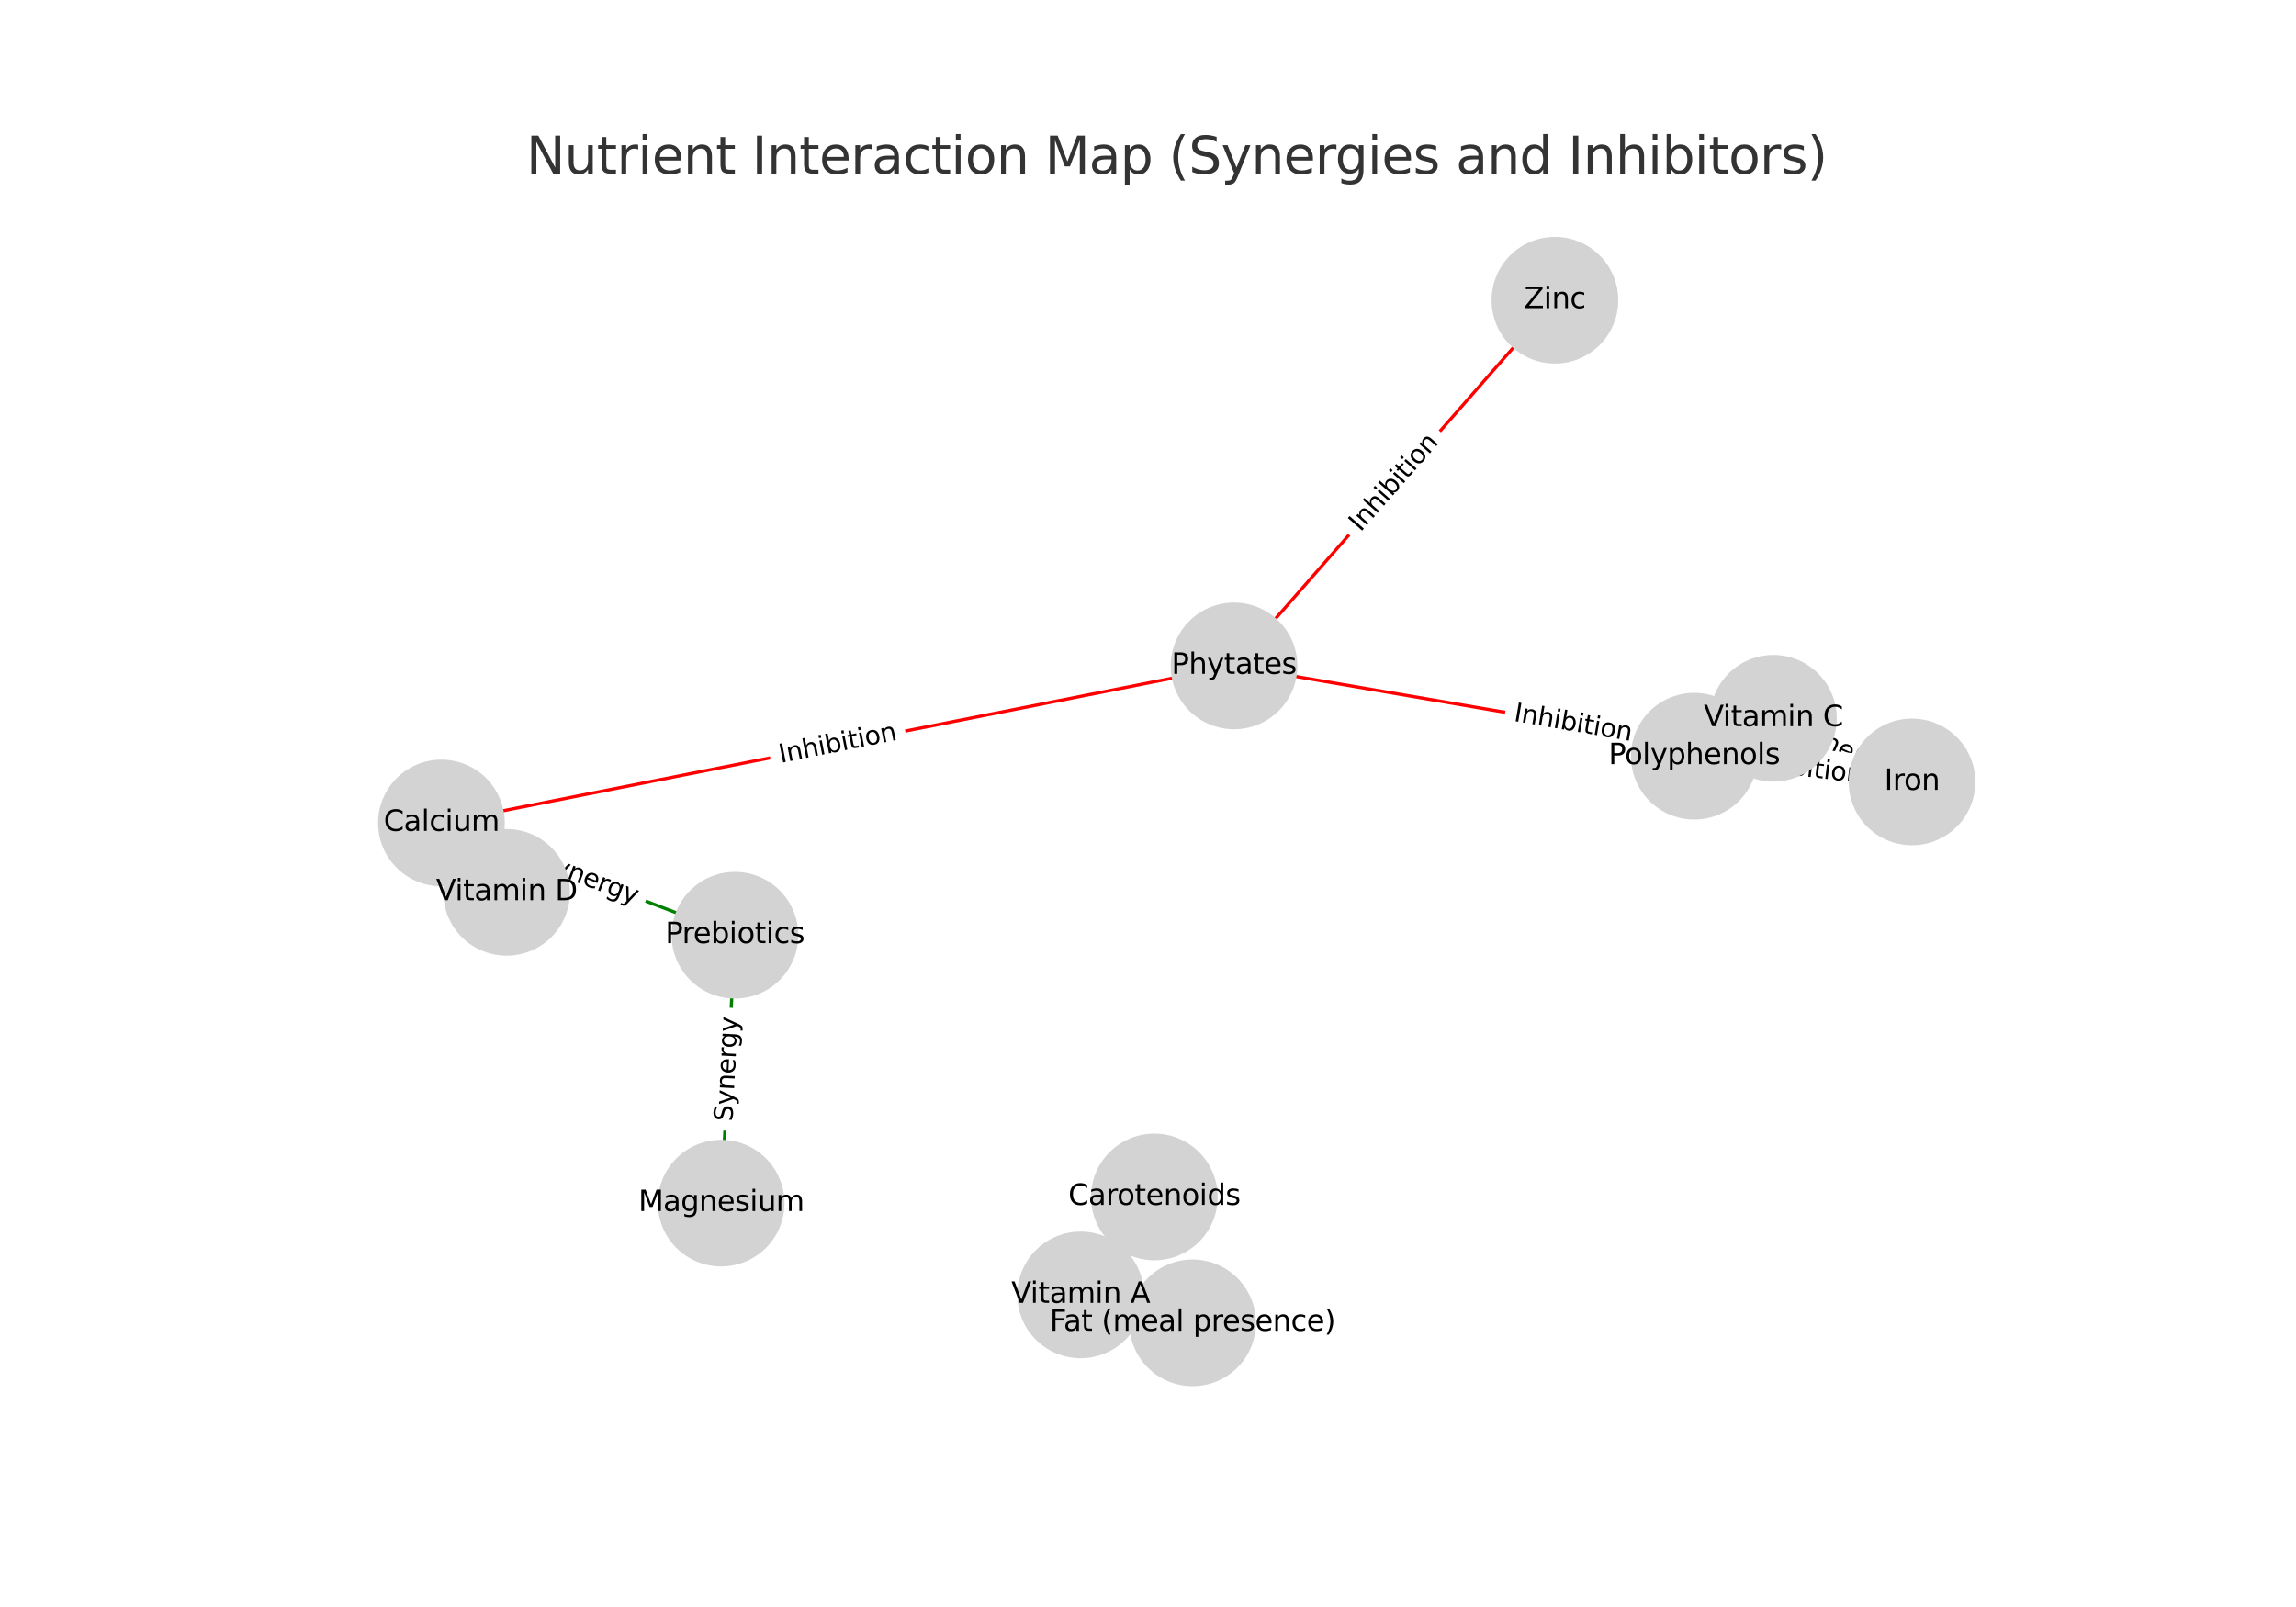 <?xml version="1.0" encoding="utf-8" standalone="no"?>
<!DOCTYPE svg PUBLIC "-//W3C//DTD SVG 1.1//EN"
  "http://www.w3.org/Graphics/SVG/1.1/DTD/svg11.dtd">
<svg xmlns:xlink="http://www.w3.org/1999/xlink" width="720pt" height="504pt" viewBox="0 0 720 504" xmlns="http://www.w3.org/2000/svg" version="1.1">
 <defs>
  <style type="text/css">*{stroke-linejoin: round; stroke-linecap: butt}</style>
 </defs>
 <g id="figure_1">
  <g id="patch_1">
   <path d="M 0 504 
L 720 504 
L 720 0 
L 0 0 
z
" style="fill: #ffffff"/>
  </g>
  <g id="axes_1">
   <g id="patch_2">
    <path d="M 563.988 228.887 
Q 577.849 235.254 590.695 241.155 
" clip-path="url(#p6382a17e52)" style="fill: none; stroke: #008000; stroke-linecap: round"/>
    <path d="M 587.895 237.668 
L 590.695 241.155 
L 586.225 241.303 
L 587.895 237.668 
z
" clip-path="url(#p6382a17e52)" style="fill: #008000; stroke: #008000; stroke-linecap: round"/>
   </g>
   <g id="patch_3">
    <path d="M 395.518 210.313 
Q 493.281 227.044 589.942 243.587 
" clip-path="url(#p6382a17e52)" style="fill: none; stroke: #ff0000; stroke-linecap: round"/>
    <path d="M 586.337 240.941 
L 589.942 243.587 
L 585.662 244.883 
L 586.337 240.941 
z
" clip-path="url(#p6382a17e52)" style="fill: #ff0000; stroke: #ff0000; stroke-linecap: round"/>
   </g>
   <g id="patch_4">
    <path d="M 392.692 202.345 
Q 437.291 151.505 481.153 101.504 
" clip-path="url(#p6382a17e52)" style="fill: none; stroke: #ff0000; stroke-linecap: round"/>
    <path d="M 477.011 103.192 
L 481.153 101.504 
L 480.018 105.83 
L 477.011 103.192 
z
" clip-path="url(#p6382a17e52)" style="fill: #ff0000; stroke: #ff0000; stroke-linecap: round"/>
   </g>
   <g id="patch_5">
    <path d="M 378.492 210.535 
Q 262.704 233.479 148.013 256.206 
" clip-path="url(#p6382a17e52)" style="fill: none; stroke: #ff0000; stroke-linecap: round"/>
    <path d="M 152.326 257.39 
L 148.013 256.206 
L 151.548 253.466 
L 152.326 257.39 
z
" clip-path="url(#p6382a17e52)" style="fill: #ff0000; stroke: #ff0000; stroke-linecap: round"/>
   </g>
   <g id="patch_6">
    <path d="M 539.9 238.181 
Q 565.439 241.2 589.868 244.088 
" clip-path="url(#p6382a17e52)" style="fill: none; stroke: #ff0000; stroke-linecap: round"/>
    <path d="M 586.131 241.632 
L 589.868 244.088 
L 585.661 245.605 
L 586.131 241.632 
z
" clip-path="url(#p6382a17e52)" style="fill: #ff0000; stroke: #ff0000; stroke-linecap: round"/>
   </g>
   <g id="patch_7">
    <path d="M 144.354 264.419 
Q 148.645 268.986 152.171 272.738 
" clip-path="url(#p6382a17e52)" style="fill: none; stroke: #ff0000; stroke-linecap: round"/>
    <path d="M 150.89 268.453 
L 152.171 272.738 
L 147.975 271.192 
L 150.89 268.453 
z
" clip-path="url(#p6382a17e52)" style="fill: #ff0000; stroke: #ff0000; stroke-linecap: round"/>
   </g>
   <g id="patch_8">
    <path d="M 222.386 290.218 
Q 184.449 275.709 147.555 261.6 
" clip-path="url(#p6382a17e52)" style="fill: none; stroke: #008000; stroke-linecap: round"/>
    <path d="M 150.577 264.896 
L 147.555 261.6 
L 152.006 261.16 
L 150.577 264.896 
z
" clip-path="url(#p6382a17e52)" style="fill: #008000; stroke: #008000; stroke-linecap: round"/>
   </g>
   <g id="patch_9">
    <path d="M 230.029 301.961 
Q 228.31 335.327 226.649 367.577 
" clip-path="url(#p6382a17e52)" style="fill: none; stroke: #008000; stroke-linecap: round"/>
    <path d="M 228.852 363.685 
L 226.649 367.577 
L 224.857 363.479 
L 228.852 363.685 
z
" clip-path="url(#p6382a17e52)" style="fill: #008000; stroke: #008000; stroke-linecap: round"/>
   </g>
   <g id="patch_10">
    <path d="M 356.783 382.322 
Q 350.431 390.764 344.75 398.312 
" clip-path="url(#p6382a17e52)" style="fill: none; stroke: #008000; stroke-linecap: round"/>
    <path d="M 348.754 396.319 
L 344.75 398.312 
L 345.557 393.914 
L 348.754 396.319 
z
" clip-path="url(#p6382a17e52)" style="fill: #008000; stroke: #008000; stroke-linecap: round"/>
   </g>
   <g id="patch_11">
    <path d="M 365.58 412.787 
Q 356.427 410.503 348.359 408.49 
" clip-path="url(#p6382a17e52)" style="fill: none; stroke: #008000; stroke-linecap: round"/>
    <path d="M 351.755 411.399 
L 348.359 408.49 
L 352.724 407.518 
L 351.755 411.399 
z
" clip-path="url(#p6382a17e52)" style="fill: #008000; stroke: #008000; stroke-linecap: round"/>
   </g>
   <g id="text_1">
    <g id="patch_12">
     <path d="M 560.342 234.113 
L 590.119 247.792 
Q 592.3 248.794 593.302 246.613 
L 596.533 239.577 
Q 597.535 237.396 595.354 236.394 
L 565.577 222.716 
Q 563.396 221.714 562.394 223.895 
L 559.162 230.93 
Q 558.161 233.111 560.342 234.113 
z
" clip-path="url(#p6382a17e52)" style="fill: #ffffff; stroke: #ffffff; stroke-linejoin: miter"/>
    </g>
    <g clip-path="url(#p6382a17e52)">
     <!-- Synergy -->
     <g transform="translate(562.038 230.42) rotate(-335.328) scale(0.08 -0.08)">
      <defs>
       <path id="DejaVuSans-53" d="M 3425 4513 
L 3425 3897 
Q 3066 4069 2747 4153 
Q 2428 4238 2131 4238 
Q 1616 4238 1336 4038 
Q 1056 3838 1056 3469 
Q 1056 3159 1242 3001 
Q 1428 2844 1947 2747 
L 2328 2669 
Q 3034 2534 3370 2195 
Q 3706 1856 3706 1288 
Q 3706 609 3251 259 
Q 2797 -91 1919 -91 
Q 1588 -91 1214 -16 
Q 841 59 441 206 
L 441 856 
Q 825 641 1194 531 
Q 1563 422 1919 422 
Q 2459 422 2753 634 
Q 3047 847 3047 1241 
Q 3047 1584 2836 1778 
Q 2625 1972 2144 2069 
L 1759 2144 
Q 1053 2284 737 2584 
Q 422 2884 422 3419 
Q 422 4038 858 4394 
Q 1294 4750 2059 4750 
Q 2388 4750 2728 4690 
Q 3069 4631 3425 4513 
z
" transform="scale(0.016)"/>
       <path id="DejaVuSans-79" d="M 2059 -325 
Q 1816 -950 1584 -1140 
Q 1353 -1331 966 -1331 
L 506 -1331 
L 506 -850 
L 844 -850 
Q 1081 -850 1212 -737 
Q 1344 -625 1503 -206 
L 1606 56 
L 191 3500 
L 800 3500 
L 1894 763 
L 2988 3500 
L 3597 3500 
L 2059 -325 
z
" transform="scale(0.016)"/>
       <path id="DejaVuSans-6e" d="M 3513 2113 
L 3513 0 
L 2938 0 
L 2938 2094 
Q 2938 2591 2744 2837 
Q 2550 3084 2163 3084 
Q 1697 3084 1428 2787 
Q 1159 2491 1159 1978 
L 1159 0 
L 581 0 
L 581 3500 
L 1159 3500 
L 1159 2956 
Q 1366 3272 1645 3428 
Q 1925 3584 2291 3584 
Q 2894 3584 3203 3211 
Q 3513 2838 3513 2113 
z
" transform="scale(0.016)"/>
       <path id="DejaVuSans-65" d="M 3597 1894 
L 3597 1613 
L 953 1613 
Q 991 1019 1311 708 
Q 1631 397 2203 397 
Q 2534 397 2845 478 
Q 3156 559 3463 722 
L 3463 178 
Q 3153 47 2828 -22 
Q 2503 -91 2169 -91 
Q 1331 -91 842 396 
Q 353 884 353 1716 
Q 353 2575 817 3079 
Q 1281 3584 2069 3584 
Q 2775 3584 3186 3129 
Q 3597 2675 3597 1894 
z
M 3022 2063 
Q 3016 2534 2758 2815 
Q 2500 3097 2075 3097 
Q 1594 3097 1305 2825 
Q 1016 2553 972 2059 
L 3022 2063 
z
" transform="scale(0.016)"/>
       <path id="DejaVuSans-72" d="M 2631 2963 
Q 2534 3019 2420 3045 
Q 2306 3072 2169 3072 
Q 1681 3072 1420 2755 
Q 1159 2438 1159 1844 
L 1159 0 
L 581 0 
L 581 3500 
L 1159 3500 
L 1159 2956 
Q 1341 3275 1631 3429 
Q 1922 3584 2338 3584 
Q 2397 3584 2469 3576 
Q 2541 3569 2628 3553 
L 2631 2963 
z
" transform="scale(0.016)"/>
       <path id="DejaVuSans-67" d="M 2906 1791 
Q 2906 2416 2648 2759 
Q 2391 3103 1925 3103 
Q 1463 3103 1205 2759 
Q 947 2416 947 1791 
Q 947 1169 1205 825 
Q 1463 481 1925 481 
Q 2391 481 2648 825 
Q 2906 1169 2906 1791 
z
M 3481 434 
Q 3481 -459 3084 -895 
Q 2688 -1331 1869 -1331 
Q 1566 -1331 1297 -1286 
Q 1028 -1241 775 -1147 
L 775 -588 
Q 1028 -725 1275 -790 
Q 1522 -856 1778 -856 
Q 2344 -856 2625 -561 
Q 2906 -266 2906 331 
L 2906 616 
Q 2728 306 2450 153 
Q 2172 0 1784 0 
Q 1141 0 747 490 
Q 353 981 353 1791 
Q 353 2603 747 3093 
Q 1141 3584 1784 3584 
Q 2172 3584 2450 3431 
Q 2728 3278 2906 2969 
L 2906 3500 
L 3481 3500 
L 3481 434 
z
" transform="scale(0.016)"/>
      </defs>
      <use xlink:href="#DejaVuSans-53"/>
      <use xlink:href="#DejaVuSans-79" x="63.477"/>
      <use xlink:href="#DejaVuSans-6e" x="122.656"/>
      <use xlink:href="#DejaVuSans-65" x="186.035"/>
      <use xlink:href="#DejaVuSans-72" x="247.559"/>
      <use xlink:href="#DejaVuSans-67" x="286.922"/>
      <use xlink:href="#DejaVuSans-79" x="350.398"/>
     </g>
    </g>
   </g>
   <g id="text_2">
    <g id="patch_13">
     <path d="M 473.817 230.075 
L 510.629 236.375 
Q 512.995 236.78 513.4 234.415 
L 514.706 226.783 
Q 515.111 224.418 512.745 224.013 
L 475.933 217.713 
Q 473.567 217.308 473.162 219.673 
L 471.856 227.305 
Q 471.451 229.67 473.817 230.075 
z
" clip-path="url(#p6382a17e52)" style="fill: #ffffff; stroke: #ffffff; stroke-linejoin: miter"/>
    </g>
    <g clip-path="url(#p6382a17e52)">
     <!-- Inhibition -->
     <g transform="translate(474.503 226.07) rotate(-350.288) scale(0.08 -0.08)">
      <defs>
       <path id="DejaVuSans-49" d="M 628 4666 
L 1259 4666 
L 1259 0 
L 628 0 
L 628 4666 
z
" transform="scale(0.016)"/>
       <path id="DejaVuSans-68" d="M 3513 2113 
L 3513 0 
L 2938 0 
L 2938 2094 
Q 2938 2591 2744 2837 
Q 2550 3084 2163 3084 
Q 1697 3084 1428 2787 
Q 1159 2491 1159 1978 
L 1159 0 
L 581 0 
L 581 4863 
L 1159 4863 
L 1159 2956 
Q 1366 3272 1645 3428 
Q 1925 3584 2291 3584 
Q 2894 3584 3203 3211 
Q 3513 2838 3513 2113 
z
" transform="scale(0.016)"/>
       <path id="DejaVuSans-69" d="M 603 3500 
L 1178 3500 
L 1178 0 
L 603 0 
L 603 3500 
z
M 603 4863 
L 1178 4863 
L 1178 4134 
L 603 4134 
L 603 4863 
z
" transform="scale(0.016)"/>
       <path id="DejaVuSans-62" d="M 3116 1747 
Q 3116 2381 2855 2742 
Q 2594 3103 2138 3103 
Q 1681 3103 1420 2742 
Q 1159 2381 1159 1747 
Q 1159 1113 1420 752 
Q 1681 391 2138 391 
Q 2594 391 2855 752 
Q 3116 1113 3116 1747 
z
M 1159 2969 
Q 1341 3281 1617 3432 
Q 1894 3584 2278 3584 
Q 2916 3584 3314 3078 
Q 3713 2572 3713 1747 
Q 3713 922 3314 415 
Q 2916 -91 2278 -91 
Q 1894 -91 1617 61 
Q 1341 213 1159 525 
L 1159 0 
L 581 0 
L 581 4863 
L 1159 4863 
L 1159 2969 
z
" transform="scale(0.016)"/>
       <path id="DejaVuSans-74" d="M 1172 4494 
L 1172 3500 
L 2356 3500 
L 2356 3053 
L 1172 3053 
L 1172 1153 
Q 1172 725 1289 603 
Q 1406 481 1766 481 
L 2356 481 
L 2356 0 
L 1766 0 
Q 1100 0 847 248 
Q 594 497 594 1153 
L 594 3053 
L 172 3053 
L 172 3500 
L 594 3500 
L 594 4494 
L 1172 4494 
z
" transform="scale(0.016)"/>
       <path id="DejaVuSans-6f" d="M 1959 3097 
Q 1497 3097 1228 2736 
Q 959 2375 959 1747 
Q 959 1119 1226 758 
Q 1494 397 1959 397 
Q 2419 397 2687 759 
Q 2956 1122 2956 1747 
Q 2956 2369 2687 2733 
Q 2419 3097 1959 3097 
z
M 1959 3584 
Q 2709 3584 3137 3096 
Q 3566 2609 3566 1747 
Q 3566 888 3137 398 
Q 2709 -91 1959 -91 
Q 1206 -91 779 398 
Q 353 888 353 1747 
Q 353 2609 779 3096 
Q 1206 3584 1959 3584 
z
" transform="scale(0.016)"/>
      </defs>
      <use xlink:href="#DejaVuSans-49"/>
      <use xlink:href="#DejaVuSans-6e" x="29.492"/>
      <use xlink:href="#DejaVuSans-68" x="92.871"/>
      <use xlink:href="#DejaVuSans-69" x="156.25"/>
      <use xlink:href="#DejaVuSans-62" x="184.033"/>
      <use xlink:href="#DejaVuSans-69" x="247.51"/>
      <use xlink:href="#DejaVuSans-74" x="275.293"/>
      <use xlink:href="#DejaVuSans-69" x="314.502"/>
      <use xlink:href="#DejaVuSans-6f" x="342.285"/>
      <use xlink:href="#DejaVuSans-6e" x="403.467"/>
     </g>
    </g>
   </g>
   <g id="text_3">
    <g id="patch_14">
     <path d="M 429.691 169.678 
L 454.32 141.602 
Q 455.903 139.798 454.099 138.215 
L 448.278 133.109 
Q 446.474 131.527 444.891 133.331 
L 420.262 161.406 
Q 418.68 163.211 420.484 164.793 
L 426.304 169.899 
Q 428.108 171.482 429.691 169.678 
z
" clip-path="url(#p6382a17e52)" style="fill: #ffffff; stroke: #ffffff; stroke-linejoin: miter"/>
    </g>
    <g clip-path="url(#p6382a17e52)">
     <!-- Inhibition -->
     <g transform="translate(426.636 166.998) rotate(-48.742) scale(0.08 -0.08)">
      <use xlink:href="#DejaVuSans-49"/>
      <use xlink:href="#DejaVuSans-6e" x="29.492"/>
      <use xlink:href="#DejaVuSans-68" x="92.871"/>
      <use xlink:href="#DejaVuSans-69" x="156.25"/>
      <use xlink:href="#DejaVuSans-62" x="184.033"/>
      <use xlink:href="#DejaVuSans-69" x="247.51"/>
      <use xlink:href="#DejaVuSans-74" x="275.293"/>
      <use xlink:href="#DejaVuSans-69" x="314.502"/>
      <use xlink:href="#DejaVuSans-6f" x="342.285"/>
      <use xlink:href="#DejaVuSans-6e" x="403.467"/>
     </g>
    </g>
   </g>
   <g id="text_4">
    <g id="patch_15">
     <path d="M 245.604 243.261 
L 282.239 236.001 
Q 284.593 235.535 284.127 233.18 
L 282.622 225.586 
Q 282.155 223.231 279.801 223.698 
L 243.166 230.957 
Q 240.812 231.424 241.278 233.778 
L 242.783 241.373 
Q 243.25 243.727 245.604 243.261 
z
" clip-path="url(#p6382a17e52)" style="fill: #ffffff; stroke: #ffffff; stroke-linejoin: miter"/>
    </g>
    <g clip-path="url(#p6382a17e52)">
     <!-- Inhibition -->
     <g transform="translate(244.814 239.274) rotate(-11.208) scale(0.08 -0.08)">
      <use xlink:href="#DejaVuSans-49"/>
      <use xlink:href="#DejaVuSans-6e" x="29.492"/>
      <use xlink:href="#DejaVuSans-68" x="92.871"/>
      <use xlink:href="#DejaVuSans-69" x="156.25"/>
      <use xlink:href="#DejaVuSans-62" x="184.033"/>
      <use xlink:href="#DejaVuSans-69" x="247.51"/>
      <use xlink:href="#DejaVuSans-74" x="275.293"/>
      <use xlink:href="#DejaVuSans-69" x="314.502"/>
      <use xlink:href="#DejaVuSans-6f" x="342.285"/>
      <use xlink:href="#DejaVuSans-6e" x="403.467"/>
     </g>
    </g>
   </g>
   <g id="text_5">
    <g id="patch_16">
     <path d="M 546.16 245.236 
L 583.249 249.62 
Q 585.633 249.902 585.914 247.519 
L 586.823 239.83 
Q 587.105 237.446 584.722 237.165 
L 547.632 232.78 
Q 545.249 232.498 544.967 234.882 
L 544.058 242.571 
Q 543.776 244.954 546.16 245.236 
z
" clip-path="url(#p6382a17e52)" style="fill: #ffffff; stroke: #ffffff; stroke-linejoin: miter"/>
    </g>
    <g clip-path="url(#p6382a17e52)">
     <!-- Inhibition -->
     <g transform="translate(546.637 241.2) rotate(-353.258) scale(0.08 -0.08)">
      <use xlink:href="#DejaVuSans-49"/>
      <use xlink:href="#DejaVuSans-6e" x="29.492"/>
      <use xlink:href="#DejaVuSans-68" x="92.871"/>
      <use xlink:href="#DejaVuSans-69" x="156.25"/>
      <use xlink:href="#DejaVuSans-62" x="184.033"/>
      <use xlink:href="#DejaVuSans-69" x="247.51"/>
      <use xlink:href="#DejaVuSans-74" x="275.293"/>
      <use xlink:href="#DejaVuSans-69" x="314.502"/>
      <use xlink:href="#DejaVuSans-6f" x="342.285"/>
      <use xlink:href="#DejaVuSans-6e" x="403.467"/>
     </g>
    </g>
   </g>
   <g id="text_6">
    <g id="patch_17">
     <path d="M 131.286 259.671 
L 156.862 286.887 
Q 158.506 288.636 160.255 286.992 
L 165.897 281.69 
Q 167.646 280.046 166.002 278.297 
L 140.426 251.082 
Q 138.782 249.333 137.033 250.976 
L 131.391 256.279 
Q 129.642 257.922 131.286 259.671 
z
" clip-path="url(#p6382a17e52)" style="fill: #ffffff; stroke: #ffffff; stroke-linejoin: miter"/>
    </g>
    <g clip-path="url(#p6382a17e52)">
     <!-- Inhibition -->
     <g transform="translate(134.247 256.888) rotate(-313.221) scale(0.08 -0.08)">
      <use xlink:href="#DejaVuSans-49"/>
      <use xlink:href="#DejaVuSans-6e" x="29.492"/>
      <use xlink:href="#DejaVuSans-68" x="92.871"/>
      <use xlink:href="#DejaVuSans-69" x="156.25"/>
      <use xlink:href="#DejaVuSans-62" x="184.033"/>
      <use xlink:href="#DejaVuSans-69" x="247.51"/>
      <use xlink:href="#DejaVuSans-74" x="275.293"/>
      <use xlink:href="#DejaVuSans-69" x="314.502"/>
      <use xlink:href="#DejaVuSans-6f" x="342.285"/>
      <use xlink:href="#DejaVuSans-6e" x="403.467"/>
     </g>
    </g>
   </g>
   <g id="text_7">
    <g id="patch_18">
     <path d="M 166.904 275.714 
L 197.511 287.419 
Q 199.753 288.276 200.61 286.035 
L 203.376 278.803 
Q 204.233 276.561 201.991 275.704 
L 171.385 263.999 
Q 169.143 263.141 168.286 265.383 
L 165.52 272.615 
Q 164.663 274.856 166.904 275.714 
z
" clip-path="url(#p6382a17e52)" style="fill: #ffffff; stroke: #ffffff; stroke-linejoin: miter"/>
    </g>
    <g clip-path="url(#p6382a17e52)">
     <!-- Synergy -->
     <g transform="translate(168.356 271.918) rotate(-339.071) scale(0.08 -0.08)">
      <use xlink:href="#DejaVuSans-53"/>
      <use xlink:href="#DejaVuSans-79" x="63.477"/>
      <use xlink:href="#DejaVuSans-6e" x="122.656"/>
      <use xlink:href="#DejaVuSans-65" x="186.035"/>
      <use xlink:href="#DejaVuSans-72" x="247.559"/>
      <use xlink:href="#DejaVuSans-67" x="286.922"/>
      <use xlink:href="#DejaVuSans-79" x="350.398"/>
     </g>
    </g>
   </g>
   <g id="text_8">
    <g id="patch_19">
     <path d="M 233.73 352.01 
L 235.416 319.284 
Q 235.539 316.888 233.143 316.764 
L 225.41 316.366 
Q 223.013 316.242 222.89 318.639 
L 221.204 351.365 
Q 221.081 353.761 223.478 353.885 
L 231.21 354.283 
Q 233.607 354.407 233.73 352.01 
z
" clip-path="url(#p6382a17e52)" style="fill: #ffffff; stroke: #ffffff; stroke-linejoin: miter"/>
    </g>
    <g clip-path="url(#p6382a17e52)">
     <!-- Synergy -->
     <g transform="translate(229.672 351.801) rotate(-87.051) scale(0.08 -0.08)">
      <use xlink:href="#DejaVuSans-53"/>
      <use xlink:href="#DejaVuSans-79" x="63.477"/>
      <use xlink:href="#DejaVuSans-6e" x="122.656"/>
      <use xlink:href="#DejaVuSans-65" x="186.035"/>
      <use xlink:href="#DejaVuSans-72" x="247.559"/>
      <use xlink:href="#DejaVuSans-67" x="286.922"/>
      <use xlink:href="#DejaVuSans-79" x="350.398"/>
     </g>
    </g>
   </g>
   <g id="text_9">
    <g id="patch_20">
     <path d="M 345.59 407.626 
L 365.294 381.442 
Q 366.737 379.525 364.819 378.082 
L 358.632 373.426 
Q 356.715 371.983 355.272 373.901 
L 335.568 400.084 
Q 334.125 402.002 336.043 403.445 
L 342.23 408.1 
Q 344.147 409.544 345.59 407.626 
z
" clip-path="url(#p6382a17e52)" style="fill: #ffffff; stroke: #ffffff; stroke-linejoin: miter"/>
    </g>
    <g clip-path="url(#p6382a17e52)">
     <!-- Synergy -->
     <g transform="translate(342.343 405.182) rotate(-53.038) scale(0.08 -0.08)">
      <use xlink:href="#DejaVuSans-53"/>
      <use xlink:href="#DejaVuSans-79" x="63.477"/>
      <use xlink:href="#DejaVuSans-6e" x="122.656"/>
      <use xlink:href="#DejaVuSans-65" x="186.035"/>
      <use xlink:href="#DejaVuSans-72" x="247.559"/>
      <use xlink:href="#DejaVuSans-67" x="286.922"/>
      <use xlink:href="#DejaVuSans-79" x="350.398"/>
     </g>
    </g>
   </g>
   <g id="text_10">
    <g id="patch_21">
     <path d="M 339.013 412.622 
L 370.808 420.554 
Q 373.136 421.135 373.717 418.807 
L 375.591 411.295 
Q 376.172 408.966 373.844 408.385 
L 342.05 400.453 
Q 339.721 399.872 339.14 402.2 
L 337.266 409.713 
Q 336.685 412.041 339.013 412.622 
z
" clip-path="url(#p6382a17e52)" style="fill: #ffffff; stroke: #ffffff; stroke-linejoin: miter"/>
    </g>
    <g clip-path="url(#p6382a17e52)">
     <!-- Synergy -->
     <g transform="translate(339.997 408.679) rotate(-345.992) scale(0.08 -0.08)">
      <use xlink:href="#DejaVuSans-53"/>
      <use xlink:href="#DejaVuSans-79" x="63.477"/>
      <use xlink:href="#DejaVuSans-6e" x="122.656"/>
      <use xlink:href="#DejaVuSans-65" x="186.035"/>
      <use xlink:href="#DejaVuSans-72" x="247.559"/>
      <use xlink:href="#DejaVuSans-67" x="286.922"/>
      <use xlink:href="#DejaVuSans-79" x="350.398"/>
     </g>
    </g>
   </g>
   <g id="PathCollection_1">
    <defs>
     <path id="mc3f9484ad8" d="M 0 19.365 
C 5.136 19.365 10.062 17.325 13.693 13.693 
C 17.325 10.062 19.365 5.136 19.365 0 
C 19.365 -5.136 17.325 -10.062 13.693 -13.693 
C 10.062 -17.325 5.136 -19.365 0 -19.365 
C -5.136 -19.365 -10.062 -17.325 -13.693 -13.693 
C -17.325 -10.062 -19.365 -5.136 -19.365 0 
C -19.365 5.136 -17.325 10.062 -13.693 13.693 
C -10.062 17.325 -5.136 19.365 0 19.365 
z
" style="stroke: #d3d3d3"/>
    </defs>
    <g clip-path="url(#p6382a17e52)">
     <use xlink:href="#mc3f9484ad8" x="556.117" y="225.271" style="fill: #d3d3d3; stroke: #d3d3d3"/>
     <use xlink:href="#mc3f9484ad8" x="599.579" y="245.236" style="fill: #d3d3d3; stroke: #d3d3d3"/>
     <use xlink:href="#mc3f9484ad8" x="386.984" y="208.852" style="fill: #d3d3d3; stroke: #d3d3d3"/>
     <use xlink:href="#mc3f9484ad8" x="531.303" y="237.165" style="fill: #d3d3d3; stroke: #d3d3d3"/>
     <use xlink:href="#mc3f9484ad8" x="487.599" y="94.156" style="fill: #d3d3d3; stroke: #d3d3d3"/>
     <use xlink:href="#mc3f9484ad8" x="138.421" y="258.106" style="fill: #d3d3d3; stroke: #d3d3d3"/>
     <use xlink:href="#mc3f9484ad8" x="230.474" y="293.311" style="fill: #d3d3d3; stroke: #d3d3d3"/>
     <use xlink:href="#mc3f9484ad8" x="226.146" y="377.338" style="fill: #d3d3d3; stroke: #d3d3d3"/>
     <use xlink:href="#mc3f9484ad8" x="361.99" y="375.403" style="fill: #d3d3d3; stroke: #d3d3d3"/>
     <use xlink:href="#mc3f9484ad8" x="338.872" y="406.124" style="fill: #d3d3d3; stroke: #d3d3d3"/>
     <use xlink:href="#mc3f9484ad8" x="373.985" y="414.884" style="fill: #d3d3d3; stroke: #d3d3d3"/>
     <use xlink:href="#mc3f9484ad8" x="158.867" y="279.862" style="fill: #d3d3d3; stroke: #d3d3d3"/>
    </g>
   </g>
   <g id="text_11">
    <g clip-path="url(#p6382a17e52)">
     <!-- Vitamin C -->
     <g transform="translate(534.311 227.755) scale(0.09 -0.09)">
      <defs>
       <path id="DejaVuSans-56" d="M 1831 0 
L 50 4666 
L 709 4666 
L 2188 738 
L 3669 4666 
L 4325 4666 
L 2547 0 
L 1831 0 
z
" transform="scale(0.016)"/>
       <path id="DejaVuSans-61" d="M 2194 1759 
Q 1497 1759 1228 1600 
Q 959 1441 959 1056 
Q 959 750 1161 570 
Q 1363 391 1709 391 
Q 2188 391 2477 730 
Q 2766 1069 2766 1631 
L 2766 1759 
L 2194 1759 
z
M 3341 1997 
L 3341 0 
L 2766 0 
L 2766 531 
Q 2569 213 2275 61 
Q 1981 -91 1556 -91 
Q 1019 -91 701 211 
Q 384 513 384 1019 
Q 384 1609 779 1909 
Q 1175 2209 1959 2209 
L 2766 2209 
L 2766 2266 
Q 2766 2663 2505 2880 
Q 2244 3097 1772 3097 
Q 1472 3097 1187 3025 
Q 903 2953 641 2809 
L 641 3341 
Q 956 3463 1253 3523 
Q 1550 3584 1831 3584 
Q 2591 3584 2966 3190 
Q 3341 2797 3341 1997 
z
" transform="scale(0.016)"/>
       <path id="DejaVuSans-6d" d="M 3328 2828 
Q 3544 3216 3844 3400 
Q 4144 3584 4550 3584 
Q 5097 3584 5394 3201 
Q 5691 2819 5691 2113 
L 5691 0 
L 5113 0 
L 5113 2094 
Q 5113 2597 4934 2840 
Q 4756 3084 4391 3084 
Q 3944 3084 3684 2787 
Q 3425 2491 3425 1978 
L 3425 0 
L 2847 0 
L 2847 2094 
Q 2847 2600 2669 2842 
Q 2491 3084 2119 3084 
Q 1678 3084 1418 2786 
Q 1159 2488 1159 1978 
L 1159 0 
L 581 0 
L 581 3500 
L 1159 3500 
L 1159 2956 
Q 1356 3278 1631 3431 
Q 1906 3584 2284 3584 
Q 2666 3584 2933 3390 
Q 3200 3197 3328 2828 
z
" transform="scale(0.016)"/>
       <path id="DejaVuSans-20" transform="scale(0.016)"/>
       <path id="DejaVuSans-43" d="M 4122 4306 
L 4122 3641 
Q 3803 3938 3442 4084 
Q 3081 4231 2675 4231 
Q 1875 4231 1450 3742 
Q 1025 3253 1025 2328 
Q 1025 1406 1450 917 
Q 1875 428 2675 428 
Q 3081 428 3442 575 
Q 3803 722 4122 1019 
L 4122 359 
Q 3791 134 3420 21 
Q 3050 -91 2638 -91 
Q 1578 -91 968 557 
Q 359 1206 359 2328 
Q 359 3453 968 4101 
Q 1578 4750 2638 4750 
Q 3056 4750 3426 4639 
Q 3797 4528 4122 4306 
z
" transform="scale(0.016)"/>
      </defs>
      <use xlink:href="#DejaVuSans-56"/>
      <use xlink:href="#DejaVuSans-69" x="66.158"/>
      <use xlink:href="#DejaVuSans-74" x="93.941"/>
      <use xlink:href="#DejaVuSans-61" x="133.15"/>
      <use xlink:href="#DejaVuSans-6d" x="194.43"/>
      <use xlink:href="#DejaVuSans-69" x="291.842"/>
      <use xlink:href="#DejaVuSans-6e" x="319.625"/>
      <use xlink:href="#DejaVuSans-20" x="383.004"/>
      <use xlink:href="#DejaVuSans-43" x="414.791"/>
     </g>
    </g>
   </g>
   <g id="text_12">
    <g clip-path="url(#p6382a17e52)">
     <!-- Iron -->
     <g transform="translate(590.897 247.719) scale(0.09 -0.09)">
      <use xlink:href="#DejaVuSans-49"/>
      <use xlink:href="#DejaVuSans-72" x="29.492"/>
      <use xlink:href="#DejaVuSans-6f" x="68.355"/>
      <use xlink:href="#DejaVuSans-6e" x="129.537"/>
     </g>
    </g>
   </g>
   <g id="text_13">
    <g clip-path="url(#p6382a17e52)">
     <!-- Phytates -->
     <g transform="translate(367.356 211.336) scale(0.09 -0.09)">
      <defs>
       <path id="DejaVuSans-50" d="M 1259 4147 
L 1259 2394 
L 2053 2394 
Q 2494 2394 2734 2622 
Q 2975 2850 2975 3272 
Q 2975 3691 2734 3919 
Q 2494 4147 2053 4147 
L 1259 4147 
z
M 628 4666 
L 2053 4666 
Q 2838 4666 3239 4311 
Q 3641 3956 3641 3272 
Q 3641 2581 3239 2228 
Q 2838 1875 2053 1875 
L 1259 1875 
L 1259 0 
L 628 0 
L 628 4666 
z
" transform="scale(0.016)"/>
       <path id="DejaVuSans-73" d="M 2834 3397 
L 2834 2853 
Q 2591 2978 2328 3040 
Q 2066 3103 1784 3103 
Q 1356 3103 1142 2972 
Q 928 2841 928 2578 
Q 928 2378 1081 2264 
Q 1234 2150 1697 2047 
L 1894 2003 
Q 2506 1872 2764 1633 
Q 3022 1394 3022 966 
Q 3022 478 2636 193 
Q 2250 -91 1575 -91 
Q 1294 -91 989 -36 
Q 684 19 347 128 
L 347 722 
Q 666 556 975 473 
Q 1284 391 1588 391 
Q 1994 391 2212 530 
Q 2431 669 2431 922 
Q 2431 1156 2273 1281 
Q 2116 1406 1581 1522 
L 1381 1569 
Q 847 1681 609 1914 
Q 372 2147 372 2553 
Q 372 3047 722 3315 
Q 1072 3584 1716 3584 
Q 2034 3584 2315 3537 
Q 2597 3491 2834 3397 
z
" transform="scale(0.016)"/>
      </defs>
      <use xlink:href="#DejaVuSans-50"/>
      <use xlink:href="#DejaVuSans-68" x="60.303"/>
      <use xlink:href="#DejaVuSans-79" x="123.682"/>
      <use xlink:href="#DejaVuSans-74" x="182.861"/>
      <use xlink:href="#DejaVuSans-61" x="222.07"/>
      <use xlink:href="#DejaVuSans-74" x="283.35"/>
      <use xlink:href="#DejaVuSans-65" x="322.559"/>
      <use xlink:href="#DejaVuSans-73" x="384.082"/>
     </g>
    </g>
   </g>
   <g id="text_14">
    <g clip-path="url(#p6382a17e52)">
     <!-- Polyphenols -->
     <g transform="translate(504.408 239.648) scale(0.09 -0.09)">
      <defs>
       <path id="DejaVuSans-6c" d="M 603 4863 
L 1178 4863 
L 1178 0 
L 603 0 
L 603 4863 
z
" transform="scale(0.016)"/>
       <path id="DejaVuSans-70" d="M 1159 525 
L 1159 -1331 
L 581 -1331 
L 581 3500 
L 1159 3500 
L 1159 2969 
Q 1341 3281 1617 3432 
Q 1894 3584 2278 3584 
Q 2916 3584 3314 3078 
Q 3713 2572 3713 1747 
Q 3713 922 3314 415 
Q 2916 -91 2278 -91 
Q 1894 -91 1617 61 
Q 1341 213 1159 525 
z
M 3116 1747 
Q 3116 2381 2855 2742 
Q 2594 3103 2138 3103 
Q 1681 3103 1420 2742 
Q 1159 2381 1159 1747 
Q 1159 1113 1420 752 
Q 1681 391 2138 391 
Q 2594 391 2855 752 
Q 3116 1113 3116 1747 
z
" transform="scale(0.016)"/>
      </defs>
      <use xlink:href="#DejaVuSans-50"/>
      <use xlink:href="#DejaVuSans-6f" x="56.678"/>
      <use xlink:href="#DejaVuSans-6c" x="117.859"/>
      <use xlink:href="#DejaVuSans-79" x="145.643"/>
      <use xlink:href="#DejaVuSans-70" x="204.822"/>
      <use xlink:href="#DejaVuSans-68" x="268.299"/>
      <use xlink:href="#DejaVuSans-65" x="331.678"/>
      <use xlink:href="#DejaVuSans-6e" x="393.201"/>
      <use xlink:href="#DejaVuSans-6f" x="456.58"/>
      <use xlink:href="#DejaVuSans-6c" x="517.762"/>
      <use xlink:href="#DejaVuSans-73" x="545.545"/>
     </g>
    </g>
   </g>
   <g id="text_15">
    <g clip-path="url(#p6382a17e52)">
     <!-- Zinc -->
     <g transform="translate(477.94 96.64) scale(0.09 -0.09)">
      <defs>
       <path id="DejaVuSans-5a" d="M 359 4666 
L 4025 4666 
L 4025 4184 
L 1075 531 
L 4097 531 
L 4097 0 
L 288 0 
L 288 481 
L 3238 4134 
L 359 4134 
L 359 4666 
z
" transform="scale(0.016)"/>
       <path id="DejaVuSans-63" d="M 3122 3366 
L 3122 2828 
Q 2878 2963 2633 3030 
Q 2388 3097 2138 3097 
Q 1578 3097 1268 2742 
Q 959 2388 959 1747 
Q 959 1106 1268 751 
Q 1578 397 2138 397 
Q 2388 397 2633 464 
Q 2878 531 3122 666 
L 3122 134 
Q 2881 22 2623 -34 
Q 2366 -91 2075 -91 
Q 1284 -91 818 406 
Q 353 903 353 1747 
Q 353 2603 823 3093 
Q 1294 3584 2113 3584 
Q 2378 3584 2631 3529 
Q 2884 3475 3122 3366 
z
" transform="scale(0.016)"/>
      </defs>
      <use xlink:href="#DejaVuSans-5a"/>
      <use xlink:href="#DejaVuSans-69" x="68.506"/>
      <use xlink:href="#DejaVuSans-6e" x="96.289"/>
      <use xlink:href="#DejaVuSans-63" x="159.668"/>
     </g>
    </g>
   </g>
   <g id="text_16">
    <g clip-path="url(#p6382a17e52)">
     <!-- Calcium -->
     <g transform="translate(120.312 260.59) scale(0.09 -0.09)">
      <defs>
       <path id="DejaVuSans-75" d="M 544 1381 
L 544 3500 
L 1119 3500 
L 1119 1403 
Q 1119 906 1312 657 
Q 1506 409 1894 409 
Q 2359 409 2629 706 
Q 2900 1003 2900 1516 
L 2900 3500 
L 3475 3500 
L 3475 0 
L 2900 0 
L 2900 538 
Q 2691 219 2414 64 
Q 2138 -91 1772 -91 
Q 1169 -91 856 284 
Q 544 659 544 1381 
z
M 1991 3584 
L 1991 3584 
z
" transform="scale(0.016)"/>
      </defs>
      <use xlink:href="#DejaVuSans-43"/>
      <use xlink:href="#DejaVuSans-61" x="69.824"/>
      <use xlink:href="#DejaVuSans-6c" x="131.104"/>
      <use xlink:href="#DejaVuSans-63" x="158.887"/>
      <use xlink:href="#DejaVuSans-69" x="213.867"/>
      <use xlink:href="#DejaVuSans-75" x="241.65"/>
      <use xlink:href="#DejaVuSans-6d" x="305.029"/>
     </g>
    </g>
   </g>
   <g id="text_17">
    <g clip-path="url(#p6382a17e52)">
     <!-- Prebiotics -->
     <g transform="translate(208.629 295.795) scale(0.09 -0.09)">
      <use xlink:href="#DejaVuSans-50"/>
      <use xlink:href="#DejaVuSans-72" x="58.553"/>
      <use xlink:href="#DejaVuSans-65" x="97.416"/>
      <use xlink:href="#DejaVuSans-62" x="158.939"/>
      <use xlink:href="#DejaVuSans-69" x="222.416"/>
      <use xlink:href="#DejaVuSans-6f" x="250.199"/>
      <use xlink:href="#DejaVuSans-74" x="311.381"/>
      <use xlink:href="#DejaVuSans-69" x="350.59"/>
      <use xlink:href="#DejaVuSans-63" x="378.373"/>
      <use xlink:href="#DejaVuSans-73" x="433.354"/>
     </g>
    </g>
   </g>
   <g id="text_18">
    <g clip-path="url(#p6382a17e52)">
     <!-- Magnesium -->
     <g transform="translate(200.199 379.821) scale(0.09 -0.09)">
      <defs>
       <path id="DejaVuSans-4d" d="M 628 4666 
L 1569 4666 
L 2759 1491 
L 3956 4666 
L 4897 4666 
L 4897 0 
L 4281 0 
L 4281 4097 
L 3078 897 
L 2444 897 
L 1241 4097 
L 1241 0 
L 628 0 
L 628 4666 
z
" transform="scale(0.016)"/>
      </defs>
      <use xlink:href="#DejaVuSans-4d"/>
      <use xlink:href="#DejaVuSans-61" x="86.279"/>
      <use xlink:href="#DejaVuSans-67" x="147.559"/>
      <use xlink:href="#DejaVuSans-6e" x="211.035"/>
      <use xlink:href="#DejaVuSans-65" x="274.414"/>
      <use xlink:href="#DejaVuSans-73" x="335.938"/>
      <use xlink:href="#DejaVuSans-69" x="388.037"/>
      <use xlink:href="#DejaVuSans-75" x="415.82"/>
      <use xlink:href="#DejaVuSans-6d" x="479.199"/>
     </g>
    </g>
   </g>
   <g id="text_19">
    <g clip-path="url(#p6382a17e52)">
     <!-- Carotenoids -->
     <g transform="translate(334.998 377.886) scale(0.09 -0.09)">
      <defs>
       <path id="DejaVuSans-64" d="M 2906 2969 
L 2906 4863 
L 3481 4863 
L 3481 0 
L 2906 0 
L 2906 525 
Q 2725 213 2448 61 
Q 2172 -91 1784 -91 
Q 1150 -91 751 415 
Q 353 922 353 1747 
Q 353 2572 751 3078 
Q 1150 3584 1784 3584 
Q 2172 3584 2448 3432 
Q 2725 3281 2906 2969 
z
M 947 1747 
Q 947 1113 1208 752 
Q 1469 391 1925 391 
Q 2381 391 2643 752 
Q 2906 1113 2906 1747 
Q 2906 2381 2643 2742 
Q 2381 3103 1925 3103 
Q 1469 3103 1208 2742 
Q 947 2381 947 1747 
z
" transform="scale(0.016)"/>
      </defs>
      <use xlink:href="#DejaVuSans-43"/>
      <use xlink:href="#DejaVuSans-61" x="69.824"/>
      <use xlink:href="#DejaVuSans-72" x="131.104"/>
      <use xlink:href="#DejaVuSans-6f" x="169.967"/>
      <use xlink:href="#DejaVuSans-74" x="231.148"/>
      <use xlink:href="#DejaVuSans-65" x="270.357"/>
      <use xlink:href="#DejaVuSans-6e" x="331.881"/>
      <use xlink:href="#DejaVuSans-6f" x="395.26"/>
      <use xlink:href="#DejaVuSans-69" x="456.441"/>
      <use xlink:href="#DejaVuSans-64" x="484.225"/>
      <use xlink:href="#DejaVuSans-73" x="547.701"/>
     </g>
    </g>
   </g>
   <g id="text_20">
    <g clip-path="url(#p6382a17e52)">
     <!-- Vitamin A -->
     <g transform="translate(317.13 408.607) scale(0.09 -0.09)">
      <defs>
       <path id="DejaVuSans-41" d="M 2188 4044 
L 1331 1722 
L 3047 1722 
L 2188 4044 
z
M 1831 4666 
L 2547 4666 
L 4325 0 
L 3669 0 
L 3244 1197 
L 1141 1197 
L 716 0 
L 50 0 
L 1831 4666 
z
" transform="scale(0.016)"/>
      </defs>
      <use xlink:href="#DejaVuSans-56"/>
      <use xlink:href="#DejaVuSans-69" x="66.158"/>
      <use xlink:href="#DejaVuSans-74" x="93.941"/>
      <use xlink:href="#DejaVuSans-61" x="133.15"/>
      <use xlink:href="#DejaVuSans-6d" x="194.43"/>
      <use xlink:href="#DejaVuSans-69" x="291.842"/>
      <use xlink:href="#DejaVuSans-6e" x="319.625"/>
      <use xlink:href="#DejaVuSans-20" x="383.004"/>
      <use xlink:href="#DejaVuSans-41" x="414.791"/>
     </g>
    </g>
   </g>
   <g id="text_21">
    <g clip-path="url(#p6382a17e52)">
     <!-- Fat (meal presence) -->
     <g transform="translate(329.171 417.367) scale(0.09 -0.09)">
      <defs>
       <path id="DejaVuSans-46" d="M 628 4666 
L 3309 4666 
L 3309 4134 
L 1259 4134 
L 1259 2759 
L 3109 2759 
L 3109 2228 
L 1259 2228 
L 1259 0 
L 628 0 
L 628 4666 
z
" transform="scale(0.016)"/>
       <path id="DejaVuSans-28" d="M 1984 4856 
Q 1566 4138 1362 3434 
Q 1159 2731 1159 2009 
Q 1159 1288 1364 580 
Q 1569 -128 1984 -844 
L 1484 -844 
Q 1016 -109 783 600 
Q 550 1309 550 2009 
Q 550 2706 781 3412 
Q 1013 4119 1484 4856 
L 1984 4856 
z
" transform="scale(0.016)"/>
       <path id="DejaVuSans-29" d="M 513 4856 
L 1013 4856 
Q 1481 4119 1714 3412 
Q 1947 2706 1947 2009 
Q 1947 1309 1714 600 
Q 1481 -109 1013 -844 
L 513 -844 
Q 928 -128 1133 580 
Q 1338 1288 1338 2009 
Q 1338 2731 1133 3434 
Q 928 4138 513 4856 
z
" transform="scale(0.016)"/>
      </defs>
      <use xlink:href="#DejaVuSans-46"/>
      <use xlink:href="#DejaVuSans-61" x="48.395"/>
      <use xlink:href="#DejaVuSans-74" x="109.674"/>
      <use xlink:href="#DejaVuSans-20" x="148.883"/>
      <use xlink:href="#DejaVuSans-28" x="180.67"/>
      <use xlink:href="#DejaVuSans-6d" x="219.684"/>
      <use xlink:href="#DejaVuSans-65" x="317.096"/>
      <use xlink:href="#DejaVuSans-61" x="378.619"/>
      <use xlink:href="#DejaVuSans-6c" x="439.898"/>
      <use xlink:href="#DejaVuSans-20" x="467.682"/>
      <use xlink:href="#DejaVuSans-70" x="499.469"/>
      <use xlink:href="#DejaVuSans-72" x="562.945"/>
      <use xlink:href="#DejaVuSans-65" x="601.809"/>
      <use xlink:href="#DejaVuSans-73" x="663.332"/>
      <use xlink:href="#DejaVuSans-65" x="715.432"/>
      <use xlink:href="#DejaVuSans-6e" x="776.955"/>
      <use xlink:href="#DejaVuSans-63" x="840.334"/>
      <use xlink:href="#DejaVuSans-65" x="895.314"/>
      <use xlink:href="#DejaVuSans-29" x="956.838"/>
     </g>
    </g>
   </g>
   <g id="text_22">
    <g clip-path="url(#p6382a17e52)">
     <!-- Vitamin D -->
     <g transform="translate(136.737 282.345) scale(0.09 -0.09)">
      <defs>
       <path id="DejaVuSans-44" d="M 1259 4147 
L 1259 519 
L 2022 519 
Q 2988 519 3436 956 
Q 3884 1394 3884 2338 
Q 3884 3275 3436 3711 
Q 2988 4147 2022 4147 
L 1259 4147 
z
M 628 4666 
L 1925 4666 
Q 3281 4666 3915 4102 
Q 4550 3538 4550 2338 
Q 4550 1131 3912 565 
Q 3275 0 1925 0 
L 628 0 
L 628 4666 
z
" transform="scale(0.016)"/>
      </defs>
      <use xlink:href="#DejaVuSans-56"/>
      <use xlink:href="#DejaVuSans-69" x="66.158"/>
      <use xlink:href="#DejaVuSans-74" x="93.941"/>
      <use xlink:href="#DejaVuSans-61" x="133.15"/>
      <use xlink:href="#DejaVuSans-6d" x="194.43"/>
      <use xlink:href="#DejaVuSans-69" x="291.842"/>
      <use xlink:href="#DejaVuSans-6e" x="319.625"/>
      <use xlink:href="#DejaVuSans-20" x="383.004"/>
      <use xlink:href="#DejaVuSans-44" x="414.791"/>
     </g>
    </g>
   </g>
   <g id="text_23">
    <!-- Nutrient Interaction Map (Synergies and Inhibitors) -->
    <g style="fill: #333333" transform="translate(165.019 54.48) scale(0.16 -0.16)">
     <defs>
      <path id="DejaVuSans-4e" d="M 628 4666 
L 1478 4666 
L 3547 763 
L 3547 4666 
L 4159 4666 
L 4159 0 
L 3309 0 
L 1241 3903 
L 1241 0 
L 628 0 
L 628 4666 
z
" transform="scale(0.016)"/>
     </defs>
     <use xlink:href="#DejaVuSans-4e"/>
     <use xlink:href="#DejaVuSans-75" x="74.805"/>
     <use xlink:href="#DejaVuSans-74" x="138.184"/>
     <use xlink:href="#DejaVuSans-72" x="177.393"/>
     <use xlink:href="#DejaVuSans-69" x="218.506"/>
     <use xlink:href="#DejaVuSans-65" x="246.289"/>
     <use xlink:href="#DejaVuSans-6e" x="307.812"/>
     <use xlink:href="#DejaVuSans-74" x="371.191"/>
     <use xlink:href="#DejaVuSans-20" x="410.4"/>
     <use xlink:href="#DejaVuSans-49" x="442.188"/>
     <use xlink:href="#DejaVuSans-6e" x="471.68"/>
     <use xlink:href="#DejaVuSans-74" x="535.059"/>
     <use xlink:href="#DejaVuSans-65" x="574.268"/>
     <use xlink:href="#DejaVuSans-72" x="635.791"/>
     <use xlink:href="#DejaVuSans-61" x="676.904"/>
     <use xlink:href="#DejaVuSans-63" x="738.184"/>
     <use xlink:href="#DejaVuSans-74" x="793.164"/>
     <use xlink:href="#DejaVuSans-69" x="832.373"/>
     <use xlink:href="#DejaVuSans-6f" x="860.156"/>
     <use xlink:href="#DejaVuSans-6e" x="921.338"/>
     <use xlink:href="#DejaVuSans-20" x="984.717"/>
     <use xlink:href="#DejaVuSans-4d" x="1016.504"/>
     <use xlink:href="#DejaVuSans-61" x="1102.783"/>
     <use xlink:href="#DejaVuSans-70" x="1164.062"/>
     <use xlink:href="#DejaVuSans-20" x="1227.539"/>
     <use xlink:href="#DejaVuSans-28" x="1259.326"/>
     <use xlink:href="#DejaVuSans-53" x="1298.34"/>
     <use xlink:href="#DejaVuSans-79" x="1361.816"/>
     <use xlink:href="#DejaVuSans-6e" x="1420.996"/>
     <use xlink:href="#DejaVuSans-65" x="1484.375"/>
     <use xlink:href="#DejaVuSans-72" x="1545.898"/>
     <use xlink:href="#DejaVuSans-67" x="1585.262"/>
     <use xlink:href="#DejaVuSans-69" x="1648.738"/>
     <use xlink:href="#DejaVuSans-65" x="1676.521"/>
     <use xlink:href="#DejaVuSans-73" x="1738.045"/>
     <use xlink:href="#DejaVuSans-20" x="1790.145"/>
     <use xlink:href="#DejaVuSans-61" x="1821.932"/>
     <use xlink:href="#DejaVuSans-6e" x="1883.211"/>
     <use xlink:href="#DejaVuSans-64" x="1946.59"/>
     <use xlink:href="#DejaVuSans-20" x="2010.066"/>
     <use xlink:href="#DejaVuSans-49" x="2041.854"/>
     <use xlink:href="#DejaVuSans-6e" x="2071.346"/>
     <use xlink:href="#DejaVuSans-68" x="2134.725"/>
     <use xlink:href="#DejaVuSans-69" x="2198.104"/>
     <use xlink:href="#DejaVuSans-62" x="2225.887"/>
     <use xlink:href="#DejaVuSans-69" x="2289.363"/>
     <use xlink:href="#DejaVuSans-74" x="2317.146"/>
     <use xlink:href="#DejaVuSans-6f" x="2356.355"/>
     <use xlink:href="#DejaVuSans-72" x="2417.537"/>
     <use xlink:href="#DejaVuSans-73" x="2458.65"/>
     <use xlink:href="#DejaVuSans-29" x="2510.75"/>
    </g>
   </g>
  </g>
 </g>
 <defs>
  <clipPath id="p6382a17e52">
   <rect x="90" y="60.48" width="558" height="388.08"/>
  </clipPath>
 </defs>
</svg>
